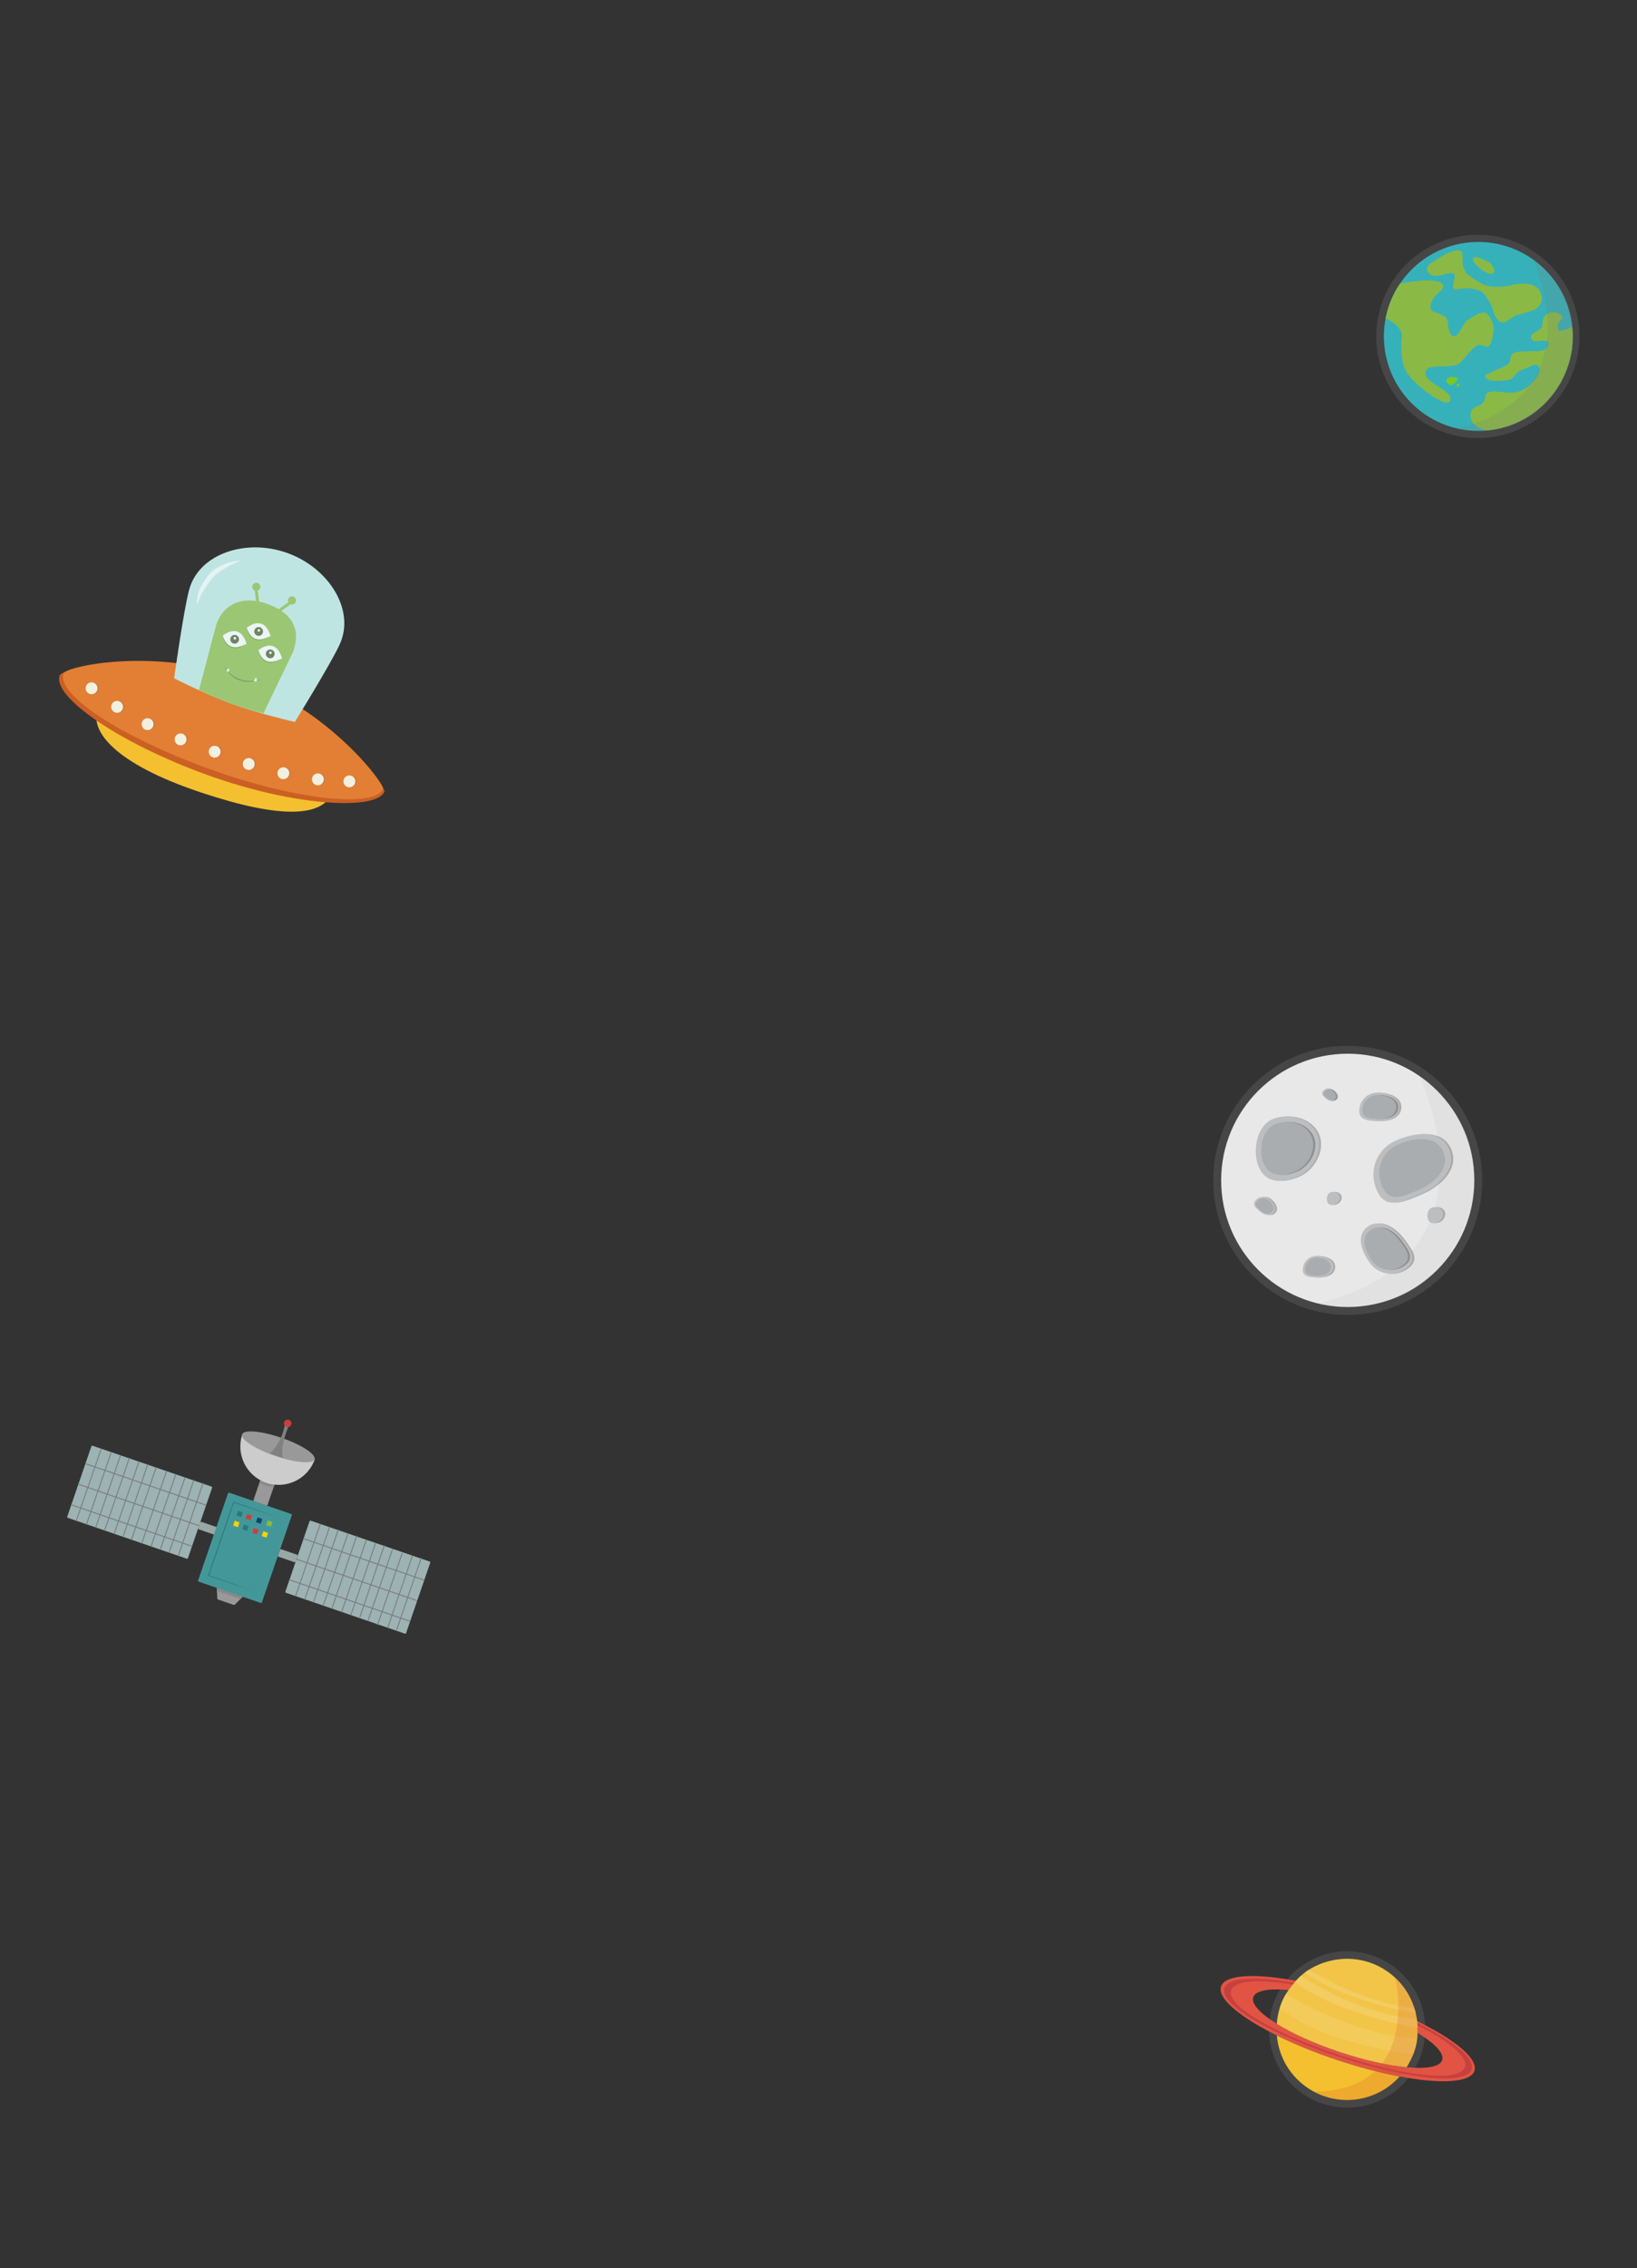 <?xml version="1.0" encoding="utf-8"?>
<!-- Generator: Adobe Illustrator 16.0.0, SVG Export Plug-In . SVG Version: 6.00 Build 0)  -->
<!DOCTYPE svg PUBLIC "-//W3C//DTD SVG 1.1//EN" "http://www.w3.org/Graphics/SVG/1.1/DTD/svg11.dtd">
<svg version="1.1" id="Layer_1" xmlns="http://www.w3.org/2000/svg" xmlns:xlink="http://www.w3.org/1999/xlink" x="0px" y="0px"
	 width="750px" height="1038.42px" viewBox="0 0 750 1038.42" enable-background="new 0 0 750 1038.42" xml:space="preserve">
<rect x="0" y="0" width="750" height="1038.42" fill="#333333" stroke="none"/>
<g>
	<circle opacity="0.1" fill="#F9F9F7" cx="677.072" cy="154.008" r="46.534"/>
	<g>
		<g>
			<defs>
				<path id="SVGID_1_" d="M634.039,154.008c0-8.956,2.722-17.275,7.384-24.174c7.77-11.501,20.931-19.065,35.855-19.065
					c23.88,0,43.238,19.359,43.238,43.239c0,9.588-3.12,18.449-8.404,25.619c-7.871,10.686-20.543,17.62-34.834,17.62
					C653.397,197.248,634.039,177.888,634.039,154.008z"/>
			</defs>
			<use xlink:href="#SVGID_1_"  overflow="visible" fill="#36B1BA"/>
			<clipPath id="SVGID_2_">
				<use xlink:href="#SVGID_1_"  overflow="visible"/>
			</clipPath>
			<path clip-path="url(#SVGID_2_)" fill="#8ABA45" d="M641.423,129.834c0,0,17.521-3.589,19.722,0.606
				c0.978,1.866-3.555,4.34-4.48,6.233c-0.717,1.468-2.728,4.908,0.194,6.077c2.922,1.169,6.428,1.754,6.428,4.675
				s1.123,6.649,2.922,6.584c2.31-0.084,3.981-5.8,5.843-7.168c1.901-1.396,6.68-4.612,8.766-3.506
				c1.596,0.847,3.252,4.394,3.408,6.193c0.178,2.043-0.541,7.853-2.241,8.999c-0.981,0.663-3.578-0.953-4.705-0.584
				c-3.041,0.994-6.527,7.202-9.317,8.765c-2.956,1.656-10.314,0.441-13.438,1.753c-1.087,0.455-2.338,2.337-0.586,4.675
				c1.753,2.337,8.017,5.127,9.935,7.596c0.699,0.9,1.752,5.259-3.507,2.92c-5.259-2.336-13.813-9.277-16.36-14.023
				c-1.857-3.462-2.337-10.205-1.753-15.62c0.585-5.416-9.349-9.505-11.687-10.089"/>
			<path clip-path="url(#SVGID_2_)" fill="#8ABA45" d="M653.937,123.76c2.136,5.945,10.24-0.588,12.271,1.752
				c1.1,1.27-1.46,5.888,0,6.721c1.107,0.631,4.942-0.6,7.28-0.235c3.027,0.474,3.848,0.724,5.404,1.607
				c0.805,0.457,2.118,2.045,3.579,4.674s1.85,4.763,1.85,4.763s0.83,2.543,2.338,3.797c2.311,1.925,4.498-0.438,6.281-1.606
				c1.782-1.169,2.845-0.991,8.326-2.776c7.596-2.472,5.068-9.012,2.922-10.81c-2.196-1.839-6.72-2.337-11.395-1.169
				c-4.675,1.169-9.884,1.324-13.536-0.428c-1.741-0.835-6.793-3.968-7.67-5.356c-1.762-2.791-1.533-5.405-1.533-5.405
				s0.515-4.31-1.218-4.585c-1.923-0.307-4.692,0.497-7.911,2.468c-1.516,0.928-3.822,2.368-4.968,3.067
				C655.165,120.724,653.329,122.065,653.937,123.76z"/>
			<path clip-path="url(#SVGID_2_)" fill="#8ABA45" d="M720.517,149.568c0,0-6.569,3.338-6.743,0.708
				c-0.271-4.107,2.762-3.825,1.712-5.772c-1.129-2.095-8.765-2.966-8.765,3.701c0,3.702-4.721,3.316-5.259,5.804
				c-0.186,0.852,0.385,2.538,2.728,2.181c5.38-0.819,5.531,0.681,5.233,1.738c-0.249,0.884-0.915,1.73-1.728,2.158
				c-3.401,1.786-12.691-0.579-15.192,2.337c-0.742,0.865-0.001,2.726-1.559,4.285c-1.558,1.559-10.709,4.341-10.519,5.608
				c0.439,2.922,8.906,2.045,11.296,1.451c2.046-0.51,2.791-3.663,5.518-4.443c2.727-0.779,5.238-2.858,6.95-2.226
				c1.167,0.431,3.096,3.424-3.506,9.349c-7.483,6.713-15.332,0.806-19.478,3.505c-0.954,0.623-0.195,2.259-1.558,4.285
				c-1.121,1.665-4.877,2.057-5.454,3.505c-1.656,4.149,0.778,8.103,7.401,9.506C688.218,198.65,728.664,194.754,720.517,149.568z"
				/>
		</g>
		<path fill="#7DC823" d="M677.278,120.644"/>
		<path fill="#7DC823" d="M664.569,172.606c-0.749,0.164-3.028,1.13-1.334,2.766c1.696,1.635,2.103,0.744,3.444-0.151
			c1.343-0.896,1.338-2.664,0.24-2.495C665.834,172.894,665.635,172.374,664.569,172.606z"/>
		<path fill="#8ABA45" d="M676.768,117.789c-1.16-0.16-4.16,0.26,0.696,4.515c4.859,4.255,6.66,3.027,6.886,2.578
			c0.634-1.266-0.438-4.237-3.245-5.36C679.44,118.854,678.413,118.017,676.768,117.789z"/>
		<path fill="#7DC823" d="M667.759,175.849c-0.21,0.1-0.815,0.537-0.207,0.905c0.609,0.367,0.669,0.076,1.003-0.278
			c0.335-0.353,0.193-0.615-0.097-0.75C668.156,175.587,668.056,175.71,667.759,175.849z"/>
	</g>
	<path opacity="0.2" fill="#7C7979" d="M701.977,118.298c0,0,30.411,62.197-34.688,77.9c0,0,37.815,9.757,51.867-30.247
		C719.155,165.951,728.94,137.969,701.977,118.298z"/>
</g>
<g>
	<circle opacity="0.1" fill="#F9F9F7" cx="617.205" cy="929.096" r="35.788"/>
	<g>
		<g>
			<g>
				<g>
					<path fill="#E15444" d="M622.243,914.367c-32.06-10.676-60.192-12.9-62.834-4.968c-2.639,7.929,21.209,23.01,53.271,33.688
						c32.061,10.673,60.192,12.895,62.834,4.965C678.154,940.121,654.303,925.044,622.243,914.367z M613.897,939.431
						c-23.899-7.958-41.679-19.202-39.711-25.114c1.969-5.911,22.938-4.253,46.839,3.705c23.898,7.957,41.68,19.201,39.711,25.112
						C658.768,949.046,637.799,947.388,613.897,939.431z"/>
					<path fill="#C6413E" d="M622.158,915.299c-31.291-10.281-58.691-12.589-61.202-5.152c-2.507,7.434,21.274,21.2,52.565,31.483
						c31.29,10.278,58.237,13.178,60.746,5.741C676.778,939.938,653.445,925.579,622.158,915.299z M613.77,940.893
						c-29.575-9.718-52.082-22.702-49.711-29.731c2.373-7.026,28.271-4.846,57.85,4.872c29.574,9.72,51.63,23.294,49.259,30.321
						C668.793,953.382,643.348,950.61,613.77,940.893z"/>
				</g>
				<g>
					<g>
						<path fill="#F4C02F" d="M612.646,943.094c-10.26-3.416-19.673-7.285-27.652-11.227c0.114,1.292,0.296,2.59,0.572,3.892
							c3.698,17.457,20.85,28.612,38.306,24.915c6.975-1.479,12.938-5.108,17.356-10.039
							C632.549,949.002,622.797,946.473,612.646,943.094z"/>
						<g>
							<defs>
								<path id="XMLID_2_" d="M649.263,925.301c-0.075-0.979-0.271-1.953-0.478-2.935c-3.698-17.457-20.849-28.611-38.307-24.914
									c-6.668,1.412-12.605,4.614-16.763,9.396c-0.886,1.02-2.569,3.13-3.367,4.218c-3.233,4.415-4.945,9.854-5.384,15.454
									c7.157,4.423,17.304,9.057,28.898,12.919c11.458,3.813,22.233,6.177,30.576,6.956c2.953-4.65,4.968-10.041,5.012-15.719
									C649.46,929.332,649.366,926.642,649.263,925.301z"/>
							</defs>
							<use xlink:href="#XMLID_2_"  overflow="visible" fill="#F2C549"/>
							<clipPath id="XMLID_5_">
								<use xlink:href="#XMLID_2_"  overflow="visible"/>
							</clipPath>
							<path opacity="0.8" clip-path="url(#XMLID_5_)" fill="#F4CF67" d="M593.358,902.784c0,0,28.621,20.884,60.564,21.888
								l-0.679,4.244c0,0-45.425-6.47-63.938-25.312"/>
							<path opacity="0.8" clip-path="url(#XMLID_5_)" fill="#F4CF67" d="M584.022,935.887c0,0,29.335,17.102,60.012,16.004
								l-0.258,3.885c0,0-44.089-3.004-63.557-18.892"/>
							<path opacity="0.8" clip-path="url(#XMLID_5_)" fill="#F4CF67" d="M593.476,898.003c0,0,30.131,21.061,62.075,22.065
								l-0.452,2.825c0,0-45.423-6.47-63.937-25.313"/>
							<path opacity="0.6" clip-path="url(#XMLID_5_)" fill="#F4CF67" d="M586.062,911.076c0,0,33.21,21.386,65.152,22.389
								l-1.647,7.332c0,0-46.976-4.985-65.487-23.826"/>
						</g>
					</g>
				</g>
			</g>
		</g>
		<path opacity="0.2" fill="#D35029" d="M639.251,905.467c0,0,12.394,51.494-36.992,52.095c0,0,18.928,11.207,36.187-4.177
			c2.682-2.393,4.841-5.579,7.393-9.39C645.838,943.995,657.766,924.632,639.251,905.467z"/>
	</g>
</g>
<g>
	<g>
		<path fill="#F4C02F" d="M152.491,362.211c-4.121,12.094-24.004,12.72-60.379,0.601c-40.057-13.344-50.686-28.295-47.429-37.68"/>
		<path fill="#CC5F23" d="M176.131,362.325c-3.149,8.729-40.665,7.072-81.082-7.514c-40.417-14.583-71.237-35.849-67.718-45.604
			c1.123-3.11,37.846-12.985,82.698,4.095C150.184,328.595,176.866,360.291,176.131,362.325z"/>
		<path fill="#E27F34" d="M175.503,361.068c-3.149,8.728-39.057,5.616-79.474-8.969c-40.417-14.586-70.409-34.096-66.89-43.847
			c1.124-3.112,41.451-12.247,81.868,2.337C151.424,325.173,176.237,359.035,175.503,361.068z"/>
		<g>
			<g>
				<g opacity="0.29">
					<circle fill="#6D6D61" cx="42.503" cy="315.094" r="2.724"/>
				</g>
				<g>
					<circle fill="#F4F0DF" cx="41.958" cy="315.094" r="2.724"/>
				</g>
			</g>
			<g>
				<g opacity="0.29">
					<circle fill="#6D6D61" cx="54.202" cy="323.599" r="2.724"/>
				</g>
				<g>
					<circle fill="#F4F0DF" cx="53.657" cy="323.599" r="2.724"/>
				</g>
			</g>
			<g>
				<g opacity="0.29">
					<circle fill="#6D6D61" cx="68.161" cy="331.532" r="2.724"/>
				</g>
				<g>
					<circle fill="#F4F0DF" cx="67.616" cy="331.532" r="2.724"/>
				</g>
			</g>
			<g>
				<g opacity="0.29">
					<circle fill="#6D6D61" cx="160.627" cy="357.719" r="2.724"/>
				</g>
				<g>
					<circle fill="#F4F0DF" cx="160.082" cy="357.719" r="2.724"/>
				</g>
			</g>
			<g>
				<g opacity="0.29">
					<circle fill="#6D6D61" cx="146.19" cy="356.794" r="2.724"/>
				</g>
				<g>
					<circle fill="#F4F0DF" cx="145.646" cy="356.794" r="2.724"/>
				</g>
			</g>
			<g>
				<g opacity="0.29">
					<circle fill="#6D6D61" cx="130.385" cy="353.985" r="2.724"/>
				</g>
				<g>
					<circle fill="#F4F0DF" cx="129.84" cy="353.985" r="2.724"/>
				</g>
			</g>
			<g>
				<g opacity="0.29">
					<circle fill="#6D6D61" cx="83.289" cy="338.499" r="2.724"/>
				</g>
				<g>
					<circle fill="#F4F0DF" cx="82.744" cy="338.499" r="2.724"/>
				</g>
			</g>
			<g>
				<g opacity="0.29">
					<circle fill="#6D6D61" cx="98.898" cy="344.132" r="2.724"/>
				</g>
				<g>
					<circle fill="#F4F0DF" cx="98.354" cy="344.132" r="2.724"/>
				</g>
			</g>
			<g>
				<g opacity="0.29">
					<circle fill="#6D6D61" cx="114.508" cy="349.764" r="2.724"/>
				</g>
				<g>
					<circle fill="#F4F0DF" cx="113.963" cy="349.764" r="2.724"/>
				</g>
			</g>
		</g>
		<path fill="#BDE5E2" d="M79.785,310.516c0,0,4.228-30.433,6.838-40.356c4.39-16.684,26.051-23.839,45.097-16.966l0,0
			c19.045,6.873,31.147,26.211,23.871,41.854c-4.328,9.304-20.507,35.425-20.507,35.425s-15.876-3.603-28.924-8.31
			C94.542,317.97,79.785,310.516,79.785,310.516z"/>
	</g>
	<g>
		<path fill="#8ABA45" d="M120.743,326.542l13.558-28.205c4.715-13.068-3.988-19.042-12.155-21.99l0,0
			c-8.167-2.947-18.807-2.216-23.061,9.57l-7.914,29.955C91.17,315.872,106.122,323.178,120.743,326.542z"/>
		<g>
			<path fill="#697F41" d="M102.361,304.186c0,0,0.038,0.075,0.108,0.216c0.069,0.142,0.172,0.352,0.326,0.599
				c0.14,0.256,0.337,0.55,0.574,0.882c0.232,0.333,0.529,0.685,0.843,1.07c0.332,0.374,0.692,0.775,1.119,1.153
				c0.202,0.201,0.421,0.394,0.662,0.573c0.238,0.178,0.461,0.388,0.717,0.563c0.257,0.172,0.518,0.346,0.783,0.523
				c0.261,0.182,0.559,0.309,0.839,0.472c0.554,0.339,1.189,0.534,1.792,0.794l0.946,0.272c0.158,0.043,0.313,0.096,0.472,0.131
				l0.482,0.078c0.319,0.053,0.637,0.106,0.95,0.159c0.316,0.028,0.631,0.033,0.94,0.051c0.309,0.009,0.613,0.043,0.912,0.03
				c0.298-0.017,0.59-0.036,0.875-0.053c0.284-0.019,0.563-0.028,0.83-0.054c0.265-0.046,0.52-0.091,0.766-0.135
				c0.489-0.1,0.951-0.141,1.344-0.248c0.394-0.107,0.737-0.2,1.02-0.278c0.57-0.147,0.896-0.233,0.896-0.233
				s-0.313,0.122-0.863,0.334c-0.277,0.104-0.613,0.229-0.999,0.374c-0.386,0.145-0.846,0.229-1.339,0.353
				c-0.248,0.057-0.506,0.118-0.773,0.182c-0.271,0.04-0.554,0.067-0.844,0.103c-0.292,0.033-0.59,0.068-0.896,0.104
				c-0.306,0.033-0.622-0.001-0.942,0.002c-0.32-0.009-0.647-0.006-0.976-0.026c-0.327-0.048-0.658-0.097-0.992-0.146l-0.502-0.077
				c-0.166-0.034-0.329-0.087-0.494-0.13l-0.99-0.277c-0.627-0.275-1.287-0.488-1.862-0.845c-0.605-0.304-1.139-0.701-1.659-1.076
				c-0.258-0.189-0.488-0.407-0.721-0.609c-0.237-0.197-0.451-0.409-0.648-0.626c-0.417-0.413-0.762-0.844-1.08-1.243
				c-0.305-0.409-0.571-0.793-0.774-1.153c-0.208-0.356-0.381-0.672-0.5-0.945c-0.136-0.265-0.204-0.485-0.258-0.633
				C102.389,304.266,102.361,304.186,102.361,304.186z"/>
			<polygon fill="#FCFCFC" points="103.673,306.748 105.224,305.883 104.512,307.857 			"/>
			<polygon fill="#FCFCFC" points="117.845,311.68 117.204,310.025 116.266,312.099 			"/>
		</g>
		<g>
			<g>
				<path fill="#FCFCFA" d="M113.071,287.477c2.715,9.29,10.831,3.744,10.831,3.744l0.028-0.079
					c-3.116-10.375-10.833-3.744-10.833-3.744"/>
				<path fill="#709334" d="M113.071,287.477c0,0,0.059,0.212,0.189,0.572c0.129,0.36,0.341,0.865,0.649,1.437
					c0.301,0.576,0.74,1.197,1.297,1.768c0.562,0.563,1.288,1.034,2.099,1.259c0.401,0.12,0.818,0.191,1.234,0.205
					c0.415,0.014,0.829,0.002,1.225-0.063c0.398-0.05,0.778-0.142,1.138-0.232c0.357-0.101,0.694-0.204,0.997-0.327
					c0.609-0.231,1.116-0.442,1.457-0.618c0.348-0.164,0.547-0.258,0.547-0.258s-0.184,0.121-0.506,0.332
					c-0.161,0.106-0.359,0.23-0.598,0.356c-0.234,0.133-0.498,0.287-0.806,0.414c-0.299,0.146-0.636,0.275-0.998,0.404
					c-0.363,0.119-0.752,0.244-1.17,0.307c-0.206,0.045-0.42,0.068-0.638,0.085c-0.217,0.029-0.439,0.024-0.663,0.019
					c-0.447-0.01-0.903-0.08-1.343-0.208c-0.882-0.266-1.659-0.798-2.244-1.413c-0.583-0.621-0.97-1.316-1.246-1.921
					c-0.28-0.607-0.415-1.148-0.51-1.521C113.093,287.696,113.071,287.477,113.071,287.477z"/>
				<g>
					<circle fill="#4D5B2F" cx="118.5" cy="289.086" r="2.006"/>
					<circle fill="#FCFCFC" cx="118.605" cy="288.605" r="0.588"/>
				</g>
			</g>
			<g>
				<path fill="#FCFCFA" d="M118.368,297.726c2.715,9.29,10.832,3.743,10.832,3.743l0.027-0.078
					c-3.116-10.376-10.832-3.745-10.832-3.745"/>
				<path fill="#709334" d="M118.368,297.726c0,0,0.06,0.212,0.189,0.573c0.128,0.359,0.341,0.864,0.649,1.437
					c0.302,0.576,0.74,1.197,1.297,1.766c0.563,0.564,1.288,1.035,2.1,1.259c0.4,0.121,0.818,0.193,1.234,0.206
					c0.415,0.015,0.829,0.002,1.225-0.063c0.397-0.05,0.777-0.142,1.137-0.232c0.358-0.101,0.695-0.204,0.997-0.326
					c0.609-0.233,1.116-0.444,1.457-0.618c0.348-0.165,0.547-0.259,0.547-0.259s-0.184,0.121-0.506,0.333
					c-0.162,0.104-0.36,0.229-0.598,0.356c-0.235,0.132-0.498,0.287-0.806,0.414c-0.299,0.145-0.637,0.274-0.998,0.404
					c-0.363,0.119-0.752,0.245-1.17,0.308c-0.206,0.044-0.42,0.068-0.638,0.084c-0.217,0.029-0.439,0.024-0.663,0.02
					c-0.448-0.01-0.903-0.081-1.343-0.208c-0.882-0.266-1.66-0.799-2.245-1.413c-0.583-0.622-0.969-1.316-1.246-1.922
					c-0.28-0.606-0.415-1.148-0.51-1.521C118.39,297.945,118.368,297.726,118.368,297.726z"/>
				<g>
					<circle fill="#4D5B2F" cx="123.798" cy="299.335" r="2.006"/>
					<circle fill="#FCFCFC" cx="123.902" cy="298.854" r="0.588"/>
				</g>
			</g>
			<g>
				<path fill="#FCFCFA" d="M102.074,291.06c2.714,9.29,10.831,3.744,10.831,3.744l0.028-0.079
					c-3.116-10.375-10.832-3.744-10.832-3.744"/>
				<path fill="#709334" d="M102.074,291.06c0,0,0.06,0.212,0.189,0.573c0.129,0.36,0.342,0.865,0.649,1.437
					c0.301,0.576,0.74,1.197,1.297,1.768c0.562,0.564,1.288,1.034,2.099,1.259c0.401,0.121,0.818,0.191,1.234,0.205
					c0.415,0.015,0.83,0.003,1.225-0.063c0.398-0.05,0.778-0.141,1.138-0.231c0.357-0.101,0.694-0.205,0.997-0.327
					c0.608-0.231,1.116-0.443,1.457-0.618c0.348-0.164,0.546-0.257,0.546-0.257s-0.184,0.121-0.506,0.332
					c-0.161,0.106-0.36,0.23-0.598,0.357c-0.234,0.132-0.498,0.285-0.806,0.414c-0.299,0.145-0.636,0.274-0.998,0.404
					c-0.363,0.118-0.751,0.244-1.17,0.307c-0.206,0.044-0.42,0.068-0.638,0.085c-0.217,0.029-0.439,0.024-0.663,0.02
					c-0.448-0.01-0.903-0.081-1.343-0.209c-0.882-0.266-1.66-0.799-2.244-1.414c-0.583-0.621-0.97-1.316-1.246-1.921
					c-0.281-0.607-0.415-1.149-0.51-1.522C102.096,291.28,102.074,291.06,102.074,291.06z"/>
				<g>
					<circle fill="#4D5B2F" cx="107.503" cy="292.67" r="2.006"/>
					<circle fill="#FCFCFC" cx="107.608" cy="292.188" r="0.588"/>
				</g>
			</g>
		</g>
		<g>
			<g>
				<g>
					
						<rect x="129.152" y="274.636" transform="matrix(0.589 0.808 -0.808 0.589 278.167 9.405)" fill="#8ABA45" width="1.375" height="6.919"/>
				</g>
				<circle fill="#8ABA45" cx="133.762" cy="274.887" r="1.87"/>
			</g>
			<g>
				<g>
					
						<rect x="114.385" y="272.723" transform="matrix(0.12 0.993 -0.993 0.12 375.156 123.638)" fill="#8ABA45" width="6.92" height="1.375"/>
				</g>
				<circle fill="#8ABA45" cx="117.43" cy="268.633" r="1.87"/>
			</g>
		</g>
	</g>
	<g>
		<path opacity="0.3" fill="#C3E5E2" d="M79.785,310.646c0,0,4.228-30.434,6.838-40.358c4.39-16.683,26.051-23.838,45.097-16.966
			l0,0c19.045,6.873,31.147,26.211,23.871,41.854c-4.328,9.304-20.507,35.425-20.507,35.425s-15.876-3.601-28.924-8.31
			C94.542,318.099,79.785,310.646,79.785,310.646z"/>
		<g opacity="0.7">
			<path fill="#F7F9F9" d="M110.138,256.667c0,0-0.44,0.191-1.211,0.525c-0.383,0.166-0.842,0.38-1.364,0.62
				c-0.523,0.241-1.103,0.532-1.732,0.84c-0.627,0.314-1.291,0.681-1.985,1.067c-0.34,0.208-0.7,0.397-1.052,0.616
				c-0.35,0.221-0.706,0.446-1.07,0.676c-0.351,0.241-0.708,0.488-1.068,0.737c-0.345,0.269-0.693,0.537-1.05,0.801
				c-0.334,0.288-0.665,0.583-1.008,0.867l-0.948,0.931l-0.871,0.991l-0.055,0.061c0.001-0.002-0.04,0.051-0.004,0.001l-0.026,0.036
				l-0.105,0.143l-0.214,0.282l-0.427,0.56c-0.282,0.373-0.566,0.74-0.85,1.1c-0.248,0.358-0.492,0.713-0.732,1.063
				c-0.508,0.681-0.92,1.398-1.334,2.07c-0.226,0.33-0.374,0.677-0.554,1.003c-0.168,0.329-0.367,0.637-0.494,0.956
				c-0.274,0.632-0.55,1.212-0.746,1.752c-0.207,0.542-0.386,1.014-0.535,1.403c-0.304,0.788-0.507,1.227-0.507,1.227
				s0.009-0.486,0.061-1.322c0.029-0.421,0.042-0.932,0.129-1.52c0.042-0.294,0.064-0.612,0.129-0.941
				c0.072-0.329,0.146-0.675,0.224-1.036c0.069-0.366,0.21-0.725,0.32-1.111c0.124-0.38,0.24-0.784,0.417-1.167
				c0.335-0.778,0.684-1.608,1.171-2.409c0.228-0.407,0.466-0.825,0.713-1.232c0.255-0.382,0.517-0.764,0.786-1.146l0.403-0.578
				l0.202-0.29l0.104-0.144l0.025-0.036l0.053-0.066l0.062-0.073c0.329-0.386,0.651-0.783,0.994-1.16l1.097-1.047
				c0.392-0.313,0.781-0.624,1.168-0.933c0.404-0.281,0.81-0.552,1.211-0.816c0.412-0.245,0.823-0.479,1.229-0.705
				c0.822-0.428,1.635-0.796,2.421-1.101c0.786-0.303,1.543-0.542,2.248-0.734c0.701-0.202,1.355-0.342,1.937-0.448
				c0.578-0.118,1.092-0.178,1.513-0.226C109.651,256.659,110.138,256.667,110.138,256.667z"/>
		</g>
	</g>
</g>
<g>
	<circle opacity="0.1" fill="#F9F9F7" cx="617.462" cy="540.372" r="61.616"/>
	<circle fill="#E9E8E8" cx="617.46" cy="540.372" r="57.983"/>
	<path opacity="0.2" fill="#C6C4C4" d="M650.255,492.55c0,0,40.675,83.192-46.399,104.195c0,0,50.581,13.05,69.376-40.457
		C673.231,556.288,686.318,518.86,650.255,492.55z"/>
	<g>
		<g>
			<g opacity="0.25">
				<path d="M577.679,534.278c-3.108-7.28-1.041-18.781,6.239-21.893c7.281-3.108,17.317-0.415,20.427,6.865
					c3.109,7.281-1.884,16.396-9.165,19.505S580.788,541.559,577.679,534.278z"/>
			</g>
			<g>
				<path fill="#BCBEC0" d="M576.723,534.278c-3.108-7.28-1.041-18.781,6.239-21.893c7.281-3.108,17.317-0.415,20.427,6.865
					c3.109,7.281-1.884,16.396-9.165,19.505S579.832,541.559,576.723,534.278z"/>
			</g>
		</g>
		<g>
			<g opacity="0.25">
				<path d="M579.932,532.67c-2.558-5.989-0.857-15.443,5.13-18.001c5.986-2.557,14.24-0.343,16.797,5.645
					c2.557,5.988-1.55,13.48-7.536,16.037C588.335,538.908,582.489,538.655,579.932,532.67z"/>
			</g>
			<g>
				<path fill="#AAADAF" d="M578.976,532.67c-2.558-5.989-0.857-15.443,5.13-18.001c5.986-2.557,14.24-0.343,16.797,5.645
					c2.557,5.988-1.55,13.48-7.536,16.037C587.379,538.908,581.533,538.655,578.976,532.67z"/>
			</g>
		</g>
	</g>
	<g>
		<g opacity="0.25">
			<path d="M609.14,550.339c-0.63-1.472-0.212-3.801,1.263-4.429c1.473-0.63,3.502-0.086,4.13,1.388
				c0.632,1.474-0.379,3.318-1.854,3.948C611.206,551.874,609.767,551.811,609.14,550.339z"/>
		</g>
		<g>
			<path fill="#BCBEC0" d="M608.184,550.339c-0.63-1.472-0.212-3.801,1.263-4.429c1.473-0.63,3.502-0.086,4.13,1.388
				c0.632,1.474-0.379,3.318-1.854,3.948C610.25,551.874,608.811,551.811,608.184,550.339z"/>
		</g>
	</g>
	<g>
		<g opacity="0.25">
			<path d="M655.249,558.387c-0.777-1.815-0.259-4.688,1.558-5.463c1.816-0.777,4.323-0.104,5.097,1.712
				c0.779,1.817-0.47,4.094-2.286,4.869C657.8,560.281,656.025,560.206,655.249,558.387z"/>
		</g>
		<g>
			<path fill="#BCBEC0" d="M654.293,558.387c-0.777-1.815-0.259-4.688,1.558-5.463c1.816-0.777,4.323-0.104,5.097,1.712
				c0.779,1.817-0.47,4.094-2.286,4.869C656.844,560.281,655.069,560.206,654.293,558.387z"/>
		</g>
	</g>
	<g>
		<g opacity="0.25">
			<path d="M631.651,544.697c-3.788-8.874,0.037-18.807,9.1-22.678c9.059-3.867,20.331-4.813,24.119,4.059
				c3.791,8.871-4.511,16.941-13.57,20.809C642.237,550.758,635.439,553.567,631.651,544.697z"/>
			<path d="M634.111,543.014c-3.204-7.503,0.032-15.901,7.693-19.175c7.662-3.271,17.192-4.072,20.396,3.431
				c3.206,7.499-3.816,14.324-11.476,17.598C643.062,548.138,637.313,550.514,634.111,543.014z"/>
		</g>
		<g>
			<g>
				<path fill="#BCBEC0" d="M630.695,544.697c-3.788-8.874,0.037-18.807,9.1-22.678c9.059-3.867,20.331-4.813,24.119,4.059
					c3.791,8.871-4.511,16.941-13.57,20.809C641.281,550.758,634.483,553.567,630.695,544.697z"/>
				<path fill="#AAADAF" d="M633.155,543.014c-3.204-7.503,0.032-15.901,7.693-19.175c7.662-3.271,17.192-4.072,20.396,3.431
					c3.206,7.499-3.816,14.324-11.476,17.598C642.105,548.138,636.357,550.514,633.155,543.014z"/>
			</g>
		</g>
	</g>
	<g>
		<g>
			<g opacity="0.25">
				<path d="M645.154,580.705c-5.288,3.934-12.496,2.979-16.516-2.421c-4.017-5.396-6.444-12.732-1.158-16.664
					c5.284-3.937,11.97,0.289,15.989,5.686C647.488,572.705,650.439,576.771,645.154,580.705z"/>
			</g>
			<g>
				<path fill="#BCBEC0" d="M644.198,580.705c-5.288,3.934-12.496,2.979-16.516-2.421c-4.017-5.396-6.444-12.732-1.158-16.664
					c5.284-3.937,11.97,0.289,15.989,5.686C646.532,572.705,649.483,576.771,644.198,580.705z"/>
			</g>
		</g>
		<g>
			<g opacity="0.25">
				<path d="M643.642,579.341c-4.47,3.327-10.563,2.518-13.963-2.047c-3.396-4.565-5.453-10.765-0.982-14.092
					c4.471-3.329,10.125,0.244,13.521,4.809C645.615,572.576,648.111,576.014,643.642,579.341z"/>
			</g>
			<g>
				<path fill="#AAADAF" d="M642.686,579.341c-4.47,3.327-10.563,2.518-13.963-2.047c-3.396-4.565-5.453-10.765-0.982-14.092
					c4.471-3.329,10.125,0.244,13.521,4.809C644.659,572.576,647.155,576.014,642.686,579.341z"/>
			</g>
		</g>
	</g>
	<g>
		<g>
			<g opacity="0.25">
				<path d="M597.875,580.916c0.203-3.518,3.066-6.138,6.655-5.932c3.59,0.21,7.428,1.731,7.223,5.246
					c-0.201,3.516-4.228,4.803-7.816,4.596C600.347,584.616,597.668,584.43,597.875,580.916z"/>
			</g>
			<g>
				<path fill="#BCBEC0" d="M596.919,580.916c0.203-3.518,3.066-6.138,6.655-5.932c3.59,0.21,7.428,1.731,7.223,5.246
					c-0.201,3.516-4.228,4.803-7.816,4.596C599.391,584.616,596.712,584.43,596.919,580.916z"/>
			</g>
		</g>
		<path fill="#AAADAF" d="M597.993,580.765c0.173-2.971,2.597-5.189,5.633-5.013c3.034,0.175,6.278,1.462,6.106,4.435
			c-0.173,2.972-3.576,4.06-6.609,3.885C600.088,583.895,597.822,583.736,597.993,580.765z"/>
	</g>
	<g>
		<g>
			<g opacity="0.25">
				<path d="M623.719,508.084c0.268-4.644,4.053-8.108,8.792-7.835c4.742,0.275,9.813,2.287,9.54,6.929
					c-0.267,4.644-5.585,6.342-10.323,6.068C626.984,512.973,623.447,512.723,623.719,508.084z"/>
			</g>
			<g>
				<path fill="#BCBEC0" d="M622.763,508.084c0.268-4.644,4.053-8.108,8.792-7.835c4.742,0.275,9.813,2.287,9.54,6.929
					c-0.267,4.644-5.585,6.342-10.323,6.068C626.028,512.973,622.491,512.723,622.763,508.084z"/>
			</g>
		</g>
		<g>
			<g opacity="0.25">
				<path d="M625.14,507.884c0.229-3.925,3.43-6.855,7.438-6.622c4.008,0.233,8.292,1.932,8.066,5.858
					c-0.227,3.927-4.724,5.362-8.73,5.131C627.905,512.019,624.913,511.809,625.14,507.884z"/>
			</g>
			<g>
				<path fill="#AAADAF" d="M624.184,507.884c0.229-3.925,3.43-6.855,7.438-6.622c4.008,0.233,8.292,1.932,8.066,5.858
					c-0.227,3.927-4.724,5.362-8.73,5.131C626.949,512.019,623.957,511.809,624.184,507.884z"/>
			</g>
		</g>
	</g>
	<g>
		<g>
			<g opacity="0.25">
				<path d="M576.224,549.534c1.666-1.901,4.447-2.123,6.389-0.422c1.94,1.702,3.443,4.259,1.776,6.159
					c-1.666,1.903-4.515,0.855-6.454-0.846C575.99,552.723,574.556,551.433,576.224,549.534z"/>
			</g>
			<g>
				<path fill="#BCBEC0" d="M575.268,549.534c1.666-1.901,4.447-2.123,6.389-0.422c1.94,1.702,3.443,4.259,1.776,6.159
					c-1.666,1.903-4.515,0.855-6.454-0.846C575.034,552.723,573.6,551.433,575.268,549.534z"/>
			</g>
		</g>
		<path fill="#AAADAF" d="M575.942,549.923c1.411-1.605,3.762-1.794,5.405-0.355c1.642,1.44,2.91,3.602,1.502,5.209
			c-1.409,1.608-3.817,0.723-5.461-0.716C575.747,552.621,574.535,551.531,575.942,549.923z"/>
	</g>
	<g>
		<path fill="#BCBEC0" d="M606.257,499.399c1.188-1.356,3.173-1.515,4.558-0.3c1.386,1.213,2.457,3.038,1.27,4.395
			c-1.191,1.357-3.223,0.61-4.606-0.604C606.092,501.675,605.067,500.756,606.257,499.399z"/>
		<g>
			<g opacity="0.25">
				<path d="M607.694,499.676c1.007-1.145,2.684-1.281,3.855-0.252c1.172,1.027,2.078,2.568,1.072,3.716
					c-1.006,1.147-2.724,0.516-3.895-0.512C607.556,501.602,606.688,500.824,607.694,499.676z"/>
			</g>
			<g>
				<path fill="#AAADAF" d="M606.738,499.676c1.007-1.145,2.684-1.281,3.855-0.252c1.172,1.027,2.078,2.568,1.072,3.716
					c-1.006,1.147-2.724,0.516-3.895-0.512C606.6,501.602,605.732,500.824,606.738,499.676z"/>
			</g>
		</g>
	</g>
</g>
<rect x="499.501" y="-245.594" fill="none" width="129.897" height="106.711"/>
<g>
	<g>
		<g>
			<path fill="#98A8A7" d="M98.936,702.379c-0.077,0.225-0.324,0.345-0.549,0.268l-7.292-2.503
				c-0.225-0.077-0.346-0.324-0.269-0.549l0.897-2.614c0.077-0.225,0.324-0.345,0.549-0.268l7.293,2.503
				c0.225,0.077,0.346,0.324,0.269,0.549L98.936,702.379z"/>
		</g>
		<g>
			<path fill="#9DB2B2" d="M86.116,713.313c-0.077,0.225-0.324,0.345-0.549,0.268L31.08,694.876
				c-0.225-0.077-0.346-0.324-0.269-0.549l11.054-32.196c0.077-0.225,0.324-0.345,0.549-0.268l54.487,18.705
				c0.225,0.077,0.346,0.324,0.269,0.549L86.116,713.313z"/>
		</g>
		<g>
			<g>
				
					<rect x="40.563" y="662.302" transform="matrix(0.945 0.328 -0.328 0.945 225.029 24.178)" fill="#797C7C" width="0.432" height="34.903"/>
			</g>
			<g>
				
					<rect x="44.783" y="663.75" transform="matrix(0.946 0.325 -0.325 0.946 224.087 22.424)" fill="#797C7C" width="0.432" height="34.904"/>
			</g>
			<g>
				
					<rect x="49.003" y="665.199" transform="matrix(0.946 0.325 -0.325 0.946 224.788 21.13)" fill="#797C7C" width="0.432" height="34.904"/>
			</g>
			<g>
				
					<rect x="53.223" y="666.646" transform="matrix(0.946 0.323 -0.323 0.946 224.068 19.469)" fill="#797C7C" width="0.432" height="34.904"/>
			</g>
			<g>
				
					<rect x="57.443" y="668.096" transform="matrix(0.946 0.325 -0.325 0.946 226.19 18.541)" fill="#797C7C" width="0.432" height="34.904"/>
			</g>
			<g>
				
					<rect x="61.663" y="669.545" transform="matrix(0.946 0.323 -0.323 0.946 225.458 16.896)" fill="#797C7C" width="0.432" height="34.903"/>
			</g>
			<g>
				
					<rect x="65.884" y="670.995" transform="matrix(0.946 0.324 -0.324 0.946 226.4 15.668)" fill="#797C7C" width="0.431" height="34.904"/>
			</g>
			<g>
				
					<rect x="70.104" y="672.443" transform="matrix(0.946 0.325 -0.325 0.946 228.293 14.658)" fill="#797C7C" width="0.432" height="34.904"/>
			</g>
			<g>
				
					<rect x="74.324" y="673.893" transform="matrix(0.946 0.325 -0.325 0.946 228.994 13.364)" fill="#797C7C" width="0.432" height="34.903"/>
			</g>
			<g>
				
					<rect x="78.544" y="675.342" transform="matrix(0.946 0.325 -0.325 0.946 229.695 12.07)" fill="#797C7C" width="0.432" height="34.902"/>
			</g>
			<g>
				
					<rect x="82.765" y="676.789" transform="matrix(0.946 0.323 -0.323 0.946 228.934 10.462)" fill="#797C7C" width="0.432" height="34.903"/>
			</g>
			<g>
				
					<rect x="86.985" y="678.239" transform="matrix(0.946 0.323 -0.323 0.946 229.63 9.175)" fill="#797C7C" width="0.432" height="34.902"/>
			</g>
			<g>
				
					<rect x="37.618" y="679.165" transform="matrix(0.946 0.325 -0.325 0.946 224.231 15.107)" fill="#797C7C" width="58.473" height="0.433"/>
			</g>
			<g>
				
					<rect x="34.386" y="688.578" transform="matrix(0.946 0.325 -0.325 0.946 227.111 16.666)" fill="#797C7C" width="58.473" height="0.432"/>
			</g>
			<g>
				
					<rect x="31.154" y="697.99" transform="matrix(0.946 0.325 -0.325 0.946 229.98 18.222)" fill="#797C7C" width="58.473" height="0.434"/>
			</g>
		</g>
	</g>
	<g>
		<g>
			<path fill="#98A8A7" d="M135.467,714.919c-0.077,0.225-0.324,0.345-0.549,0.268l-7.293-2.503
				c-0.225-0.077-0.345-0.324-0.268-0.549l0.896-2.612c0.077-0.225,0.324-0.345,0.548-0.268l7.294,2.504
				c0.225,0.077,0.345,0.324,0.268,0.549L135.467,714.919z"/>
		</g>
		<g>
			<path fill="#9DB2B2" d="M186.062,747.628c-0.077,0.225-0.324,0.345-0.548,0.268l-54.488-18.705
				c-0.225-0.077-0.346-0.324-0.269-0.549l11.053-32.196c0.077-0.225,0.324-0.345,0.548-0.268l54.489,18.706
				c0.225,0.077,0.345,0.324,0.268,0.549L186.062,747.628z"/>
		</g>
		<g>
			<g>
				
					<rect x="140.509" y="696.616" transform="matrix(0.946 0.325 -0.325 0.946 239.989 -6.934)" fill="#797C7C" width="0.432" height="34.902"/>
			</g>
			<g>
				
					<rect x="144.729" y="698.063" transform="matrix(0.946 0.325 -0.325 0.946 240.689 -8.228)" fill="#797C7C" width="0.432" height="34.904"/>
			</g>
			<g>
				
					<rect x="148.95" y="699.513" transform="matrix(0.946 0.323 -0.323 0.946 239.837 -9.718)" fill="#797C7C" width="0.432" height="34.904"/>
			</g>
			<g>
				
					<rect x="153.169" y="700.962" transform="matrix(0.946 0.325 -0.325 0.946 242.092 -10.816)" fill="#797C7C" width="0.432" height="34.902"/>
			</g>
			<g>
				
					<rect x="157.39" y="702.41" transform="matrix(0.946 0.323 -0.323 0.946 241.227 -12.291)" fill="#797C7C" width="0.432" height="34.904"/>
			</g>
			<g>
				
					<rect x="161.61" y="703.86" transform="matrix(0.946 0.325 -0.325 0.946 243.494 -13.405)" fill="#797C7C" width="0.432" height="34.902"/>
			</g>
			<g>
				
					<rect x="165.83" y="705.309" transform="matrix(0.946 0.325 -0.325 0.946 244.195 -14.699)" fill="#797C7C" width="0.432" height="34.904"/>
			</g>
			<g>
				
					<rect x="170.051" y="706.758" transform="matrix(0.946 0.323 -0.323 0.946 243.313 -16.151)" fill="#797C7C" width="0.432" height="34.903"/>
			</g>
			<g>
				
					<rect x="174.271" y="708.206" transform="matrix(0.946 0.324 -0.324 0.946 244.28 -17.413)" fill="#797C7C" width="0.431" height="34.904"/>
			</g>
			<g>
				
					<rect x="178.491" y="709.656" transform="matrix(0.946 0.326 -0.326 0.946 246.572 -18.557)" fill="#797C7C" width="0.432" height="34.902"/>
			</g>
			<g>
				
					<rect x="182.711" y="711.104" transform="matrix(0.946 0.325 -0.325 0.946 246.999 -19.876)" fill="#797C7C" width="0.432" height="34.902"/>
			</g>
			<g>
				
					<rect x="186.931" y="712.553" transform="matrix(0.946 0.323 -0.323 0.946 246.094 -21.298)" fill="#797C7C" width="0.432" height="34.904"/>
			</g>
			<g>
				
					<rect x="137.563" y="713.479" transform="matrix(0.946 0.325 -0.325 0.946 240.796 -15.488)" fill="#797C7C" width="58.475" height="0.433"/>
			</g>
			<g>
				
					<rect x="134.332" y="722.892" transform="matrix(0.946 0.325 -0.325 0.946 243.683 -13.928)" fill="#797C7C" width="58.473" height="0.432"/>
			</g>
			<g>
				
					<rect x="131.099" y="732.306" transform="matrix(0.946 0.325 -0.325 0.946 246.561 -12.368)" fill="#797C7C" width="58.474" height="0.433"/>
			</g>
		</g>
	</g>
	<g>
		<g>
			<path fill="#449799" d="M119.997,733.571c-0.077,0.225-0.324,0.345-0.549,0.268l-28.418-9.755
				c-0.225-0.077-0.345-0.324-0.268-0.549l13.704-39.912c0.077-0.225,0.324-0.345,0.549-0.268l28.417,9.755
				c0.225,0.077,0.345,0.324,0.268,0.549L119.997,733.571z"/>
		</g>
		<polygon fill="#277A7A" points="127.749,694.809 117.364,691.367 106.995,687.88 107.229,687.764 101.506,704.557 95.709,721.323 
			95.594,721.087 105.918,724.704 116.227,728.368 105.843,724.926 95.474,721.438 95.299,721.379 95.358,721.202 101.083,704.412 
			106.88,687.645 106.941,687.469 107.115,687.529 117.439,691.147 		"/>
		<g>
			
				<rect x="108.481" y="691.7" transform="matrix(0.946 0.325 -0.325 0.946 231.26 2.005)" fill="#277A7A" width="2.303" height="2.302"/>
			
				<rect x="106.821" y="696.531" transform="matrix(0.946 0.324 -0.324 0.946 232.184 2.707)" fill="#FFD200" width="2.303" height="2.304"/>
			
				<rect x="112.969" y="693.241" transform="matrix(0.946 0.325 -0.325 0.946 231.679 0.574)" fill="#C6413E" width="2.304" height="2.301"/>
			
				<rect x="111.31" y="698.073" transform="matrix(0.946 0.325 -0.325 0.946 233.303 1.399)" fill="#277A7A" width="2.302" height="2.302"/>
			
				<rect x="117.458" y="694.782" transform="matrix(0.946 0.325 -0.325 0.946 232.702 -0.755)" fill="#124466" width="2.304" height="2.302"/>
			
				<rect x="115.798" y="699.614" transform="matrix(0.946 0.325 -0.325 0.946 234.135 0.039)" fill="#C6413E" width="2.304" height="2.302"/>
			
				<rect x="121.947" y="696.321" transform="matrix(0.946 0.324 -0.324 0.946 232.934 -2.211)" fill="#8ABA45" width="2.303" height="2.303"/>
			
				<rect x="120.287" y="701.155" transform="matrix(0.946 0.325 -0.325 0.946 234.743 -1.358)" fill="#FFD200" width="2.303" height="2.302"/>
		</g>
	</g>
	<g>
		<g>
			<path fill="#999999" d="M107.544,734.644c-0.104,0.104-0.304,0.15-0.444,0.103l-7.26-2.494c-0.14-0.048-0.261-0.208-0.269-0.355
				l-0.262-4.708c-0.008-0.147,0.099-0.229,0.239-0.182l11.383,3.908c0.14,0.048,0.168,0.172,0.064,0.276L107.544,734.644z"/>
		</g>
		<polyline fill="#888989" points="99.294,726.92 99.374,728.351 110.141,732.046 111.185,731.002 		"/>
	</g>
	<g>
		<g>
			<path fill="#999999" d="M122.586,688.933c-0.077,0.225-0.324,0.345-0.548,0.268l-5.63-1.933
				c-0.225-0.077-0.345-0.324-0.268-0.549l3.694-10.761c0.077-0.225,0.324-0.345,0.548-0.268l5.629,1.934
				c0.225,0.077,0.345,0.324,0.268,0.549L122.586,688.933z"/>
		</g>
		<path fill="#888989" d="M119.26,677.63c0,0,3.414,1.978,6.504,2.046l-0.288,0.839c0,0-2.894,0.612-6.571-1.851L119.26,677.63z"/>
	</g>
	<g>
		<path fill="#CCCCCC" d="M144.285,667.919c-3.148,9.173-13.138,14.055-22.312,10.907c-9.173-3.15-14.057-13.139-10.907-22.312
			L144.285,667.919z"/>
		
			<ellipse transform="matrix(0.946 0.325 -0.325 0.946 221.944 -5.575)" fill="#999999" cx="127.676" cy="662.217" rx="17.561" ry="4.39"/>
		<g>
			<path fill="#808080" d="M123.601,665.4c0,0,5.13-3.963,6.868-12.999l1.729,0.595c0,0-4.364,10.073-2.438,14.461
				C129.76,667.457,126.949,666.639,123.601,665.4z"/>
			<circle fill="#C6413E" cx="131.785" cy="651.641" r="1.726"/>
		</g>
	</g>
</g>
<rect x="499.501" y="1289.639" fill="none" width="129.897" height="106.71"/>
<rect x="499.501" y="1017.113" fill="none" width="129.897" height="106.71"/>
</svg>
